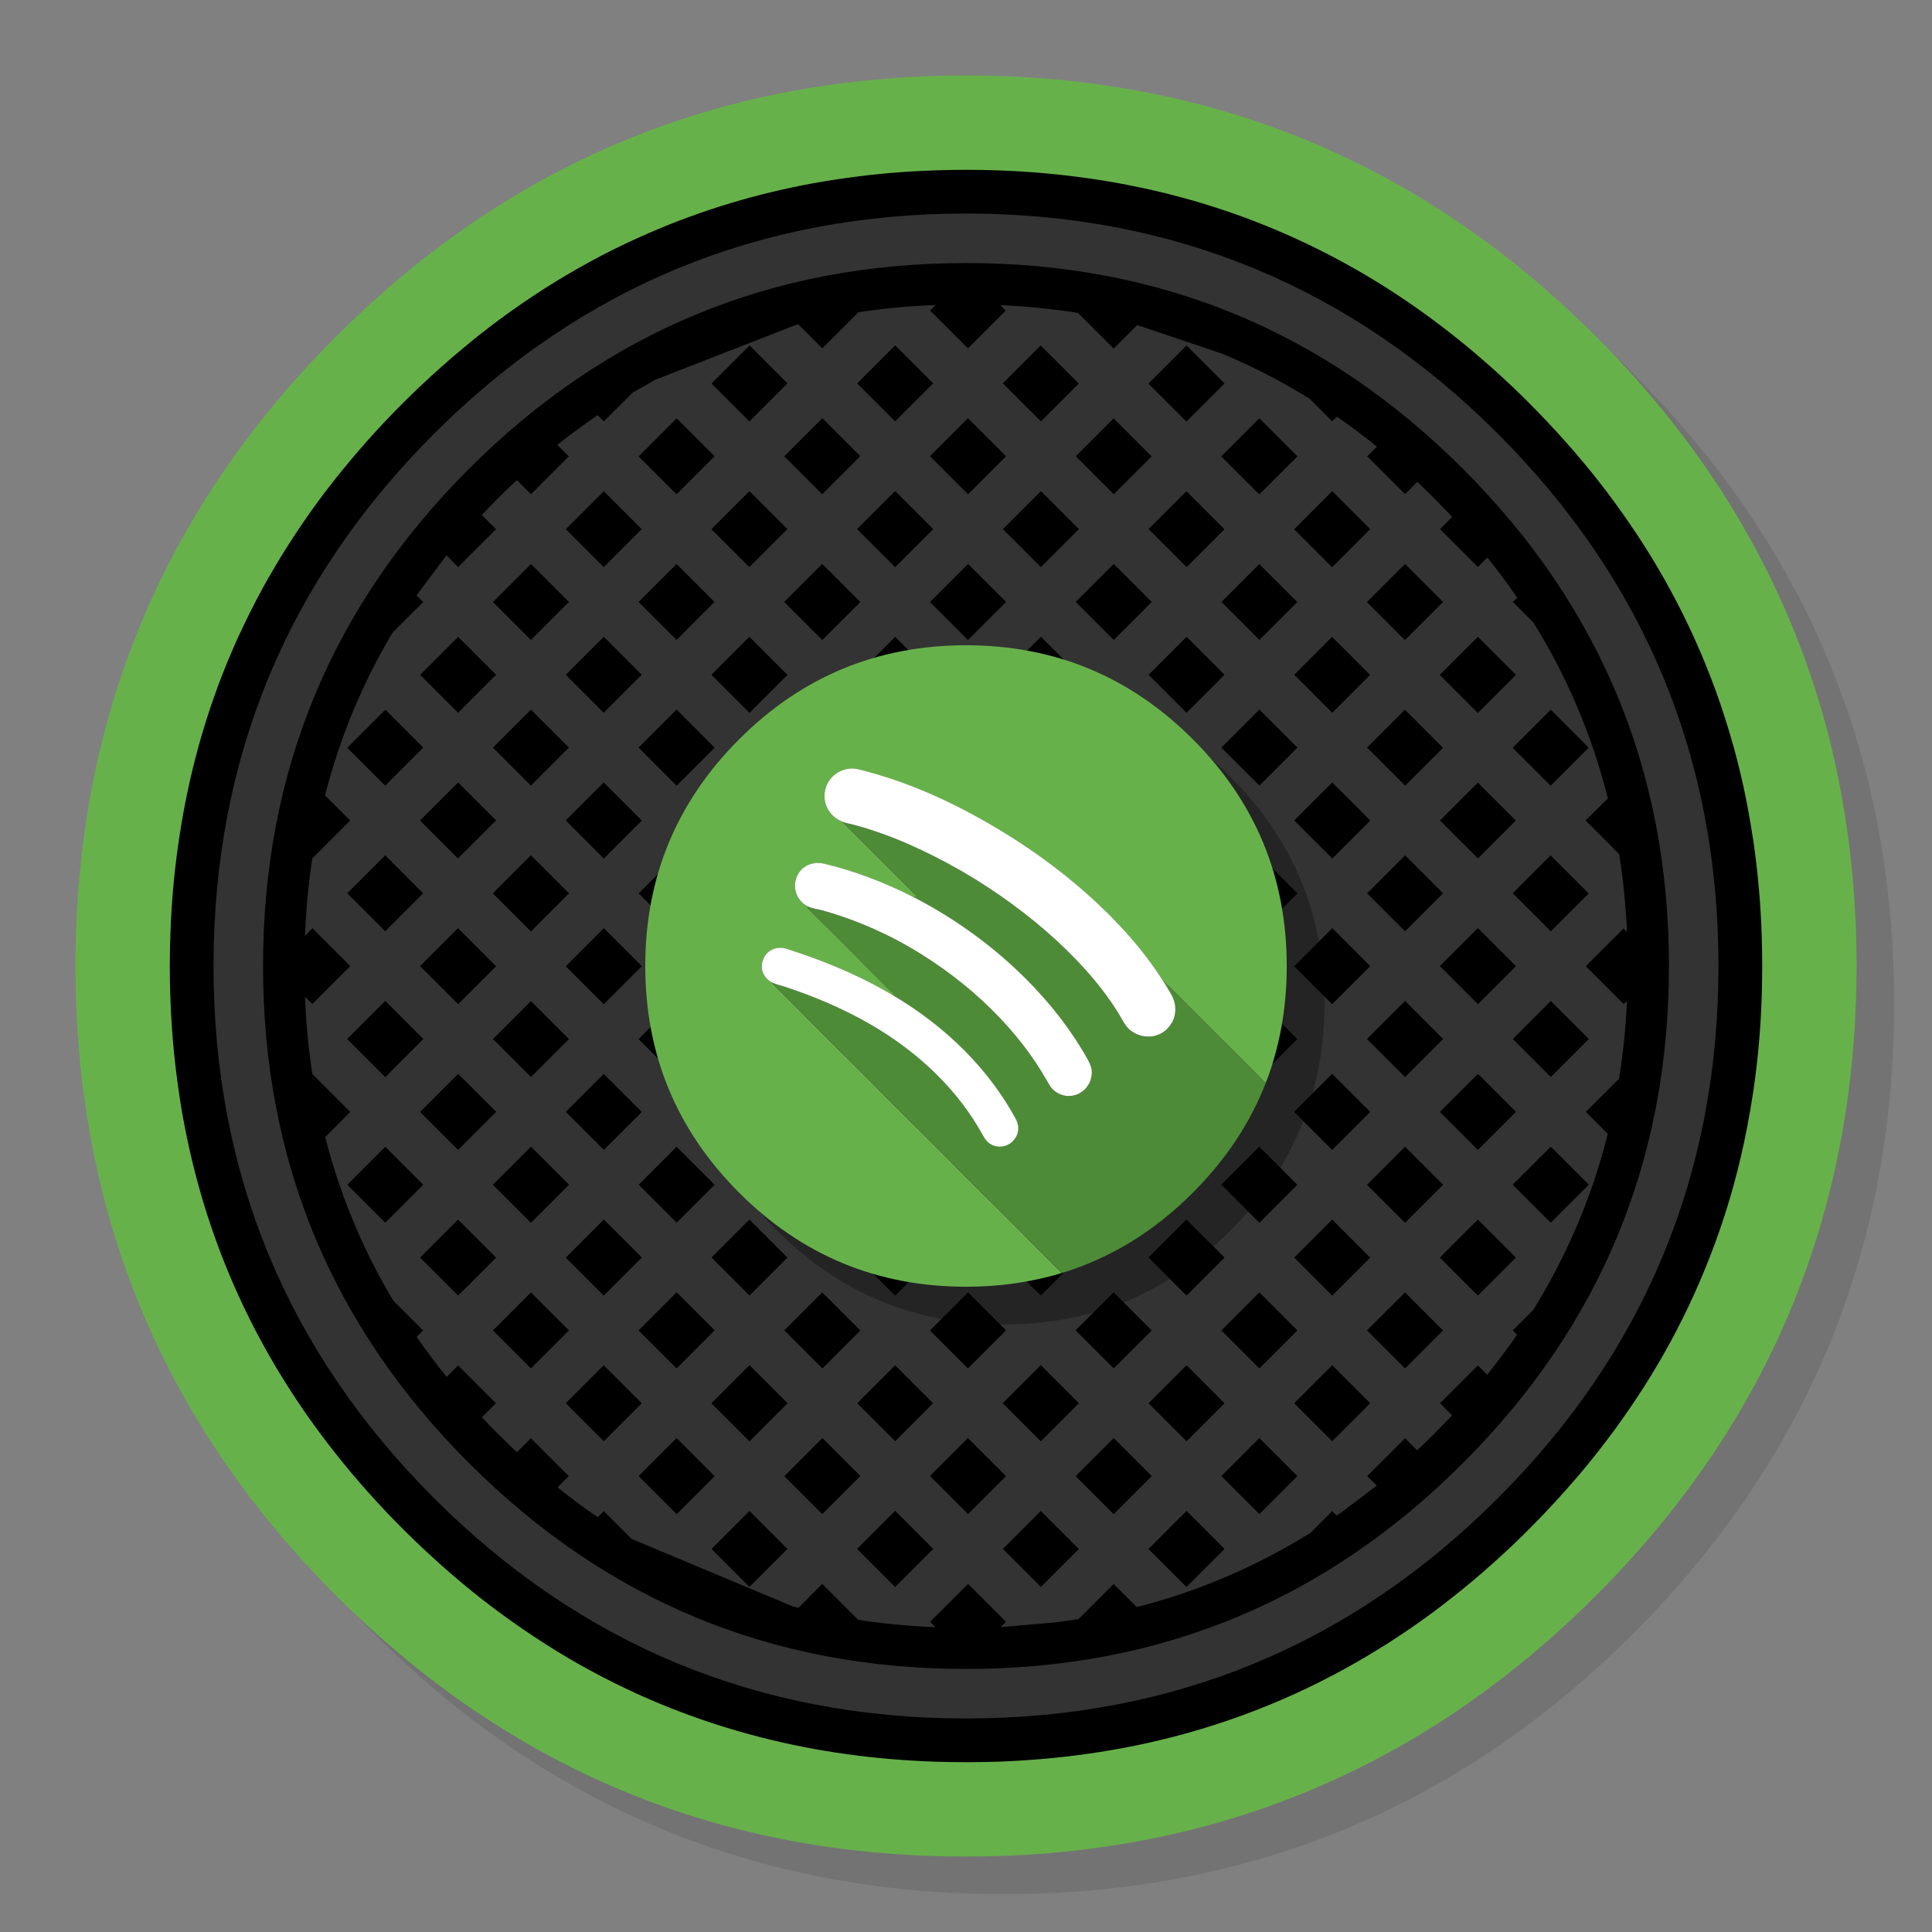 <?xml version="1.0" encoding="utf-8"?>
<!-- Generator: flash2svg, http://dissentgraphics.com/tools/flash2svg -->
<svg id="Spotify" image-rendering="optimizeSpeed" baseProfile="basic" version="1.1" style="background-color:#FFFFFF" x="0px" y="0px" width="1024px" height="1024px" viewBox="0 0 1024 1024" enable-background="new 0 0 1024 1024" xmlns="http://www.w3.org/2000/svg" xmlns:xlink="http://www.w3.org/1999/xlink">
  <rect x="0" y="0" width="1024" height="1024" fill="#808080" stroke="none"/>
  <defs transform="matrix(1 0 0 1 0 0) "/>
  <g id="shadow">
    <g id="shape">
      <path id="path" fill="#000000" fill-opacity="0.098" d="M969.6,351.25 Q961,330.4 950.2,310.4 C946.15,302.85 941.85,295.35 937.3,288 917.75,256.3 893.9,226.35 865.75,198.2 773.6,106.05 662.3,59.95 531.95,59.95 401.6,59.95 290.35,106.05 198.2,198.2 106.05,290.35 59.95,401.6 59.95,531.95 59.95,662.3 106.05,773.6 198.2,865.75 290.35,957.9 401.6,1003.95 531.95,1003.95 662.3,1003.95 773.6,957.9 865.75,865.75 916.5,814.95 953.3,758.35 976.1,696 994.65,645.15 1003.95,590.5 1003.95,531.95 1003.95,487.05 998.5,444.4 987.55,404 986.3,399.45 985,394.9 983.65,390.4 979.55,377.1 974.85,364.05 969.6,351.25z"/>
    </g>
  </g>
  <g id="circle">
    <g id="shape2">
      <path id="path1" fill="#67B14B" fill-opacity="1" d="M969.7,392 C968.6,387.65 967.35,383 966.05,378.4 963.55,369.65 960.7,360.8 957.6,352.05 951.15,333.8 943.45,316 934.45,298.4 930.65,291 926.5,283.45 922.15,276 901.85,241.5 876.35,208.8 845.8,178.25 773.2,105.65 688.65,61.6 592.15,46.2 575.9,43.6 559.35,41.8 542.1,40.85 532.4,40.3 522.25,40 512,40 502.65,40 493.4,40.25 484.1,40.75 365.75,46.85 263.8,92.7 178.25,178.25 Q40,316.5 40,512 C40,642.35 86.1,753.65 178.25,845.8 263.8,931.3 365.75,977.15 484.1,983.3 484.25,983.3 484.35,983.3 484.5,983.3 493,983.75 501.1,984 509,984 510.2,984 511.1,984 512,984 522.3,984 532.5,983.7 542.1,983.2 544.6,983.05 546.85,982.9 549.05,982.75 569.25,981.3 588.95,978.7 607.75,975.05 615.7,973.5 623.55,971.75 631.15,969.9 711.95,949.6 783.3,908.3 845.8,845.8 894.4,797.2 930.2,743.3 953.15,684 971.6,636.35 981.8,585.2 983.7,530.5 983.9,524.45 984,518.25 984,512 984,511.35 984,510.65 984,510 984,509.65 984,509.35 984,509 983.8,468.35 979.05,429.5 969.7,392z"/>
    </g>
  </g>
  <g id="baf">
    <g id="shape4">
      <path id="path2" fill="#000000" fill-opacity="1" d="M712.75,139.5 C704,134.7 695.15,130.25 686.2,126.2 658.6,113.65 629.65,104.35 599.35,98.35 592.1,96.9 584.8,95.65 577.4,94.6 561.95,92.35 546.2,90.95 530.15,90.35 524.15,90.1 518.1,90 512,90 506.55,90 501.15,90.1 495.8,90.3 479.95,90.8 464.4,92.1 449.2,94.25 441.5,95.3 433.9,96.55 426.4,98 396.1,103.9 367.15,113.05 339.55,125.45 330.4,129.5 321.45,133.95 312.65,138.75 304.75,143.05 296.95,147.65 289.3,152.5 281.25,157.65 273.3,163.05 265.5,168.8 258.45,173.95 251.55,179.4 244.75,185.15 237.55,191.15 230.45,197.45 223.5,204 220.15,207.15 216.85,210.35 213.6,213.6 210.65,216.55 207.75,219.5 204.9,222.5 198.3,229.45 192,236.5 186,243.7 180.25,250.5 174.8,257.4 169.6,264.4 163.85,272.15 158.4,280.1 153.25,288.15 148.35,295.8 143.75,303.55 139.4,311.4 134.6,320.2 130.15,329.15 126,338.2 113.55,365.7 104.3,394.55 98.35,424.75 96.75,432.8 95.4,440.95 94.25,449.2 92.2,463.85 90.9,478.8 90.35,494.05 90.1,500 90,505.95 90,512 90,518.1 90.1,524.15 90.35,530.15 90.9,545.45 92.25,560.45 94.3,575.2 95.4,583.35 96.75,591.4 98.35,599.35 104.35,629.6 113.6,658.45 126.1,686 130.2,695.05 134.65,704 139.5,712.75 143.8,720.6 148.4,728.35 153.3,736 158.45,744.05 163.9,751.95 169.7,759.75 174.9,766.75 180.35,773.65 186.05,780.45 192.1,787.6 198.4,794.7 205,801.65 207.8,804.6 210.65,807.5 213.6,810.45 216.9,813.75 220.25,817 223.6,820.15 230.55,826.7 237.6,833 244.8,839 251.65,844.7 258.55,850.15 265.6,855.3 273.45,861.05 281.4,866.5 289.5,871.65 297.15,876.5 304.9,881.1 312.85,885.4 321.6,890.15 330.55,894.55 339.6,898.65 367.25,911 396.2,920.15 426.55,926.05 433.9,927.5 441.35,928.7 448.85,929.75 464.25,931.9 480,933.2 496.05,933.75 501.35,933.9 506.65,934 512,934 518.05,934 524.05,933.9 530,933.7 546.2,933.05 562.05,931.65 577.6,929.4 584.9,928.35 592.15,927.1 599.3,925.7 629.8,919.65 658.95,910.25 686.7,897.6 695.45,893.6 704.1,889.25 712.6,884.6 720.45,880.25 728.25,875.65 735.9,870.8 743.95,865.65 751.85,860.2 759.65,854.45 766.65,849.2 773.55,843.75 780.4,838.05 787.55,832 794.6,825.7 801.55,819.15 804.55,816.3 807.5,813.4 810.45,810.45 813.7,807.2 816.9,803.9 820.05,800.55 826.6,793.6 832.9,786.5 838.95,779.35 844.6,772.5 850.05,765.6 855.25,758.55 861,750.75 866.4,742.8 871.55,734.75 876.4,727.1 881,719.3 885.3,711.4 889.7,703.3 893.8,695.05 897.6,686.7 906.15,667.9 913.25,648.5 918.8,628.45 918.85,628.2 918.95,627.95 919,627.7 921.7,617.8 924.05,607.75 926,597.6 927.25,591 928.4,584.35 929.4,577.65 931.75,561.5 933.2,545.05 933.75,528.25 933.9,522.85 934,517.45 934,512 934,506.65 933.9,501.35 933.75,496.05 933.2,479.2 931.75,462.75 929.45,446.65 928.45,439.9 927.3,433.2 926.05,426.55 924.1,416.4 921.75,406.35 919.05,396.5 919,396.35 918.95,396.15 918.9,396 913.35,375.95 906.35,356.6 897.85,337.85 894,329.4 889.85,321.05 885.4,312.85 881.1,304.9 876.5,297.1 871.65,289.45 866.5,281.4 861.05,273.45 855.3,265.6 850.15,258.55 844.7,251.65 839,244.8 833,237.6 826.7,230.55 820.15,223.6 817,220.25 813.75,216.9 810.45,213.6 807.5,210.65 804.6,207.8 801.65,205 794.7,198.4 787.6,192.1 780.45,186.05 773.65,180.35 766.75,174.9 759.75,169.7 751.95,163.9 744.05,158.45 736,153.3 728.35,148.4 720.6,143.8 712.75,139.5z M784.7,784.7 Q897.7,671.75 897.7,512 C897.7,405.5 860.05,314.6 784.7,239.25 709.4,163.95 618.5,126.3 512,126.3 405.5,126.3 314.6,163.95 239.25,239.25 163.95,314.6 126.3,405.5 126.3,512 126.3,618.5 163.95,709.4 239.25,784.7 314.6,860.05 405.5,897.7 512,897.7 618.5,897.7 709.4,860.05 784.7,784.7z"/>
      <path id="path4" fill="none" stroke="#333333" stroke-opacity="1" stroke-width="26.25" stroke-linecap="round" stroke-linejoin="round" d="M784.7,784.7 Q897.7,671.75 897.7,512 C897.7,405.5 860.05,314.6 784.7,239.25 709.4,163.95 618.5,126.3 512,126.3 405.5,126.3 314.6,163.95 239.25,239.25 163.95,314.6 126.3,405.5 126.3,512 126.3,618.5 163.95,709.4 239.25,784.7 314.6,860.05 405.5,897.7 512,897.7 618.5,897.7 709.4,860.05 784.7,784.7z"/>
      <path id="path6" fill="#333333" fill-opacity="1" d="M649.05,188 C648.85,187.9 648.65,187.8 648.5,187.75 648.25,187.65 648.05,187.55 647.9,187.5 L603.8,172.65 C603.45,172.55 603.05,172.45 602.7,172.35 L590.25,184.75 571.35,165.85 C557.9,163.7 544.15,162.35 530.1,161.7 L533.05,164.65 513.05,184.65 493,164.6 496,161.65 C482.05,162.2 468.35,163.45 455,165.5 L435.85,184.65 423.1,171.9 C422.7,172 422.3,172.1 421.85,172.2 L347.35,201.25 336.15,207.6 C335.9,207.75 335.65,207.85 335.4,208 L335.4,208.05 320.05,223.35 316.7,220 C316.5,220.15 316.3,220.25 316.1,220.4 L304.4,228.85 C301.35,231.1 298.35,233.45 295.4,235.8 L301.5,241.9 281.45,261.95 273.95,254.45 C273.55,254.8 273.15,255.2 272.8,255.55 270.05,258.1 267.35,260.7 264.7,263.35 264.55,263.45 264.45,263.55 264.35,263.7 264.2,263.8 264.1,263.9 264,264 263.9,264.1 263.8,264.2 263.7,264.3 263.55,264.45 263.4,264.65 263.25,264.8 L255.9,272.4 C255.7,272.55 255.5,272.75 255.35,272.95 L262.9,280.5 242.85,300.55 236.65,294.35 C236.5,294.55 236.35,294.75 236.2,294.95 L220.75,315.55 224.3,319.1 208,335.4 C192.2,362 180.4,390.25 172.65,420.2 172.55,420.65 172.45,421.15 172.3,421.6 L185.6,434.9 165.6,454.9 165.55,454.85 C163.5,468.25 162.2,481.95 161.65,496 L165.6,492 185.65,512.05 165.55,532.15 161.65,528.25 C161.65,528.6 161.65,528.9 161.7,529.25 161.9,534.05 162.2,538.85 162.55,543.6 162.6,544.15 162.65,544.7 162.7,545.25 162.7,545.45 162.7,545.65 162.75,545.9 162.75,546.1 162.75,546.3 162.8,546.5 163.25,551.8 163.85,557.05 164.55,562.3 164.85,564.65 165.2,566.95 165.55,569.3 L165.55,569.25 185.65,589.35 172.35,602.7 C176.7,619.65 182.3,636.05 189.2,651.9 194.7,664.55 201,676.85 208.1,688.8 208.25,688.95 208.35,689.15 208.45,689.35 L224.25,705.15 220.85,708.6 C225.7,715.6 230.85,722.5 236.3,729.25 236.45,729.4 236.6,729.6 236.75,729.8 L242.8,723.7 262.85,743.75 255.4,751.2 C258.2,754.15 261.05,757.1 264,760.05 264.15,760.2 264.35,760.4 264.5,760.55 264.65,760.7 264.85,760.9 265.05,761.1 268,764.05 271,766.9 274,769.7 L281.4,762.3 301.45,782.35 295.5,788.35 C302.45,793.9 309.55,799.2 316.8,804.15 L320,800.9 334.75,815.65 420.25,851.45 C421.2,851.7 422.2,851.95 423.15,852.2 L423.2,852.2 435.8,839.5 454.85,858.55 C468.2,860.6 481.85,861.9 495.85,862.45 L493,859.6 513.1,839.5 533.15,859.55 530.45,862.35 C531.1,862.3 531.7,862.3 532.35,862.25 L560.25,859.8 C564.1,859.3 567.9,858.75 571.65,858.15 L590.25,839.55 602.5,851.8 C635.15,843.45 665.85,830.3 694.6,812.45 L694.75,812.3 706.1,800.9 708.5,803.3 C709.4,802.65 710.3,802.05 711.2,801.4 L729.7,787.4 724.65,782.35 744.7,762.3 751.1,768.7 C752.05,767.8 753,766.9 753.95,766 755.4,764.65 756.8,763.25 758.25,761.85 758.85,761.25 759.45,760.65 760.05,760.05 L767.9,752 C768.45,751.4 769.05,750.8 769.65,750.15 L763.25,743.75 783.3,723.7 788.25,728.65 C792.45,723.4 796.45,718.1 800.3,712.75 801.6,711 802.85,709.2 804.1,707.4 L804.05,707.35 801.85,705.15 812.3,694.75 812.5,694.55 C813.35,693.1 814.25,691.7 815.1,690.25 827.95,668.8 838.25,646.3 845.95,622.65 846,622.4 846.1,622.2 846.15,621.95 848.4,615 850.4,608 852.15,600.95 L840.5,589.3 858.15,571.75 858.15,571.7 C860.3,558.25 861.7,544.5 862.35,530.45 L860.55,532.15 840.5,512.1 860.5,492.1 862.35,493.95 C861.7,479.9 860.35,466.15 858.2,452.7 L840.4,434.9 852.2,423.2 852.2,423.15 C843.9,390.05 830.75,359 812.75,329.95 L812.7,329.9 801.85,319.05 804.15,316.8 C799.2,309.55 793.9,302.45 788.35,295.5 L783.3,300.5 763.25,280.45 769.7,274 C769.35,273.6 769,273.2 768.65,272.85 L760.8,264.75 C760.55,264.5 760.3,264.25 760.05,264 757.1,261.05 754.15,258.2 751.2,255.4 L744.7,261.9 724.65,241.85 729.8,236.75 C722.85,231.1 715.8,225.8 708.6,220.85 L706.1,223.3 694.15,211.35 C679.6,202.35 664.6,194.55 649.05,188z M687.55,241.85 L667.45,261.95 647.4,241.9 667.5,221.8 687.55,241.85z M726.15,280.45 L706.05,300.55 686,280.5 706.1,260.4 726.15,280.45z M667.5,339.1 L647.45,319.05 667.45,299.05 687.5,319.1 667.5,339.1z M706.1,377.7 L686.05,357.65 706.05,337.65 726.1,357.7 706.1,377.7z M744.65,339.15 L724.6,319.1 744.7,299 764.75,319.05 744.65,339.15z M783.3,377.8 L763.2,357.7 783.3,337.6 803.4,357.7 783.3,377.8z M821.85,416.35 L801.85,396.35 821.95,376.25 841.95,396.25 821.85,416.35z M821.95,493.55 L801.85,473.45 821.85,453.45 841.95,473.55 821.95,493.55z M821.95,570.75 L801.9,550.7 821.95,530.65 842,550.7 821.95,570.75z M803.3,434.9 L783.3,454.9 763.3,434.9 783.3,414.9 803.3,434.9z M744.75,416.35 L724.65,396.25 744.65,376.25 764.75,396.35 744.75,416.35z M744.7,493.5 L724.7,473.5 744.75,453.45 764.75,473.45 744.7,493.5z M726.2,434.9 L706.15,454.95 686.05,434.85 706.1,414.8 726.2,434.9z M667.5,416.3 L647.45,396.25 667.5,376.2 687.55,396.25 667.5,416.3z M667.5,493.6 L647.4,473.5 667.5,453.4 687.6,473.5 667.5,493.6z M706.05,532.15 L686.05,512.15 706.15,492.05 726.15,512.05 706.05,532.15z M667.45,570.75 L647.45,550.75 667.5,530.7 687.5,550.7 667.45,570.75z M726.15,589.35 L706.1,609.4 686,589.3 706.05,569.25 726.15,589.35z M783.35,532.15 L763.25,512.05 783.3,492 803.4,512.1 783.35,532.15z M744.7,570.8 L724.6,550.7 744.7,530.6 764.8,550.7 744.7,570.8z M803.4,589.3 L783.3,609.4 763.25,589.35 783.35,569.25 803.4,589.3z M764.75,627.95 L744.7,648 724.65,627.95 744.7,607.9 764.75,627.95z M783.3,686.6 L763.25,666.55 783.3,646.5 803.35,666.55 783.3,686.6z M687.55,627.95 L667.5,648 647.4,627.9 667.45,607.85 687.55,627.95z M706.1,686.6 L686.05,666.55 706.1,646.5 726.15,666.55 706.1,686.6z M667.5,725.2 L647.45,705.15 667.5,685.1 687.55,705.15 667.5,725.2z M687.55,782.35 L667.5,802.4 647.45,782.35 667.5,762.3 687.55,782.35z M706.1,763.8 L686.05,743.75 706.1,723.7 726.15,743.75 706.1,763.8z M744.7,725.2 L724.65,705.15 744.7,685.1 764.75,705.15 744.7,725.2z M842,627.9 L821.9,648 801.85,627.95 821.95,607.85 842,627.9z M454.4,203.2 L474.45,183.15 494.5,203.2 474.45,223.25 454.4,203.2z M435.85,221.75 L455.9,241.8 435.8,261.9 415.75,241.85 435.85,221.75z M474.45,260.35 L494.55,280.45 474.45,300.55 454.35,280.45 474.45,260.35z M377.2,203.3 L397.3,183.2 417.3,203.2 397.2,223.3 377.2,203.3z M358.65,221.85 L378.65,241.85 358.6,261.9 338.6,241.9 358.65,221.85z M397.2,260.4 L417.25,280.45 397.2,300.5 377.15,280.45 397.2,260.4z M338.55,319.05 L358.6,299 378.65,319.05 358.6,339.1 338.55,319.05z M377.15,357.65 L397.2,337.6 417.3,357.7 397.25,377.75 377.15,357.65z M415.75,319.05 L435.8,299 455.9,319.1 435.85,339.15 415.75,319.05z M454.4,357.7 L474.45,337.65 494.5,357.7 474.45,377.75 454.4,357.7z M608.8,203.3 L628.9,183.2 648.95,203.25 628.85,223.35 608.8,203.3z M590.25,221.85 L610.3,241.9 590.3,261.9 570.25,241.85 590.25,221.85z M628.85,260.45 L648.9,280.5 628.9,300.5 608.85,280.45 628.85,260.45z M531.6,203.2 L551.6,183.2 571.7,203.3 551.7,223.3 531.6,203.2z M513.05,221.75 L533.15,241.85 513.1,261.9 493,241.8 513.05,221.75z M551.7,260.4 L571.75,280.45 551.7,300.5 531.65,280.45 551.7,260.4z M493,319.1 L513.1,299 533.15,319.05 513.05,339.15 493,319.1z M531.6,357.7 L551.7,337.6 571.75,357.65 551.65,377.75 531.6,357.7z M570.25,319.05 L590.3,299 610.35,319.05 590.3,339.1 570.25,319.05z M608.85,357.65 L628.9,337.6 648.95,357.65 628.9,377.7 608.85,357.65z M320.05,260.45 L340.05,280.45 320,300.5 300,280.5 320.05,260.45z M222.8,357.7 L242.85,337.65 262.85,357.65 242.8,377.7 222.8,357.7z M261.4,319.1 L281.45,299.05 301.45,319.05 281.4,339.1 261.4,319.1z M299.95,357.65 L320,337.6 340.05,357.65 320,377.7 299.95,357.65z M320,414.8 L340.1,434.9 320.05,454.95 299.95,434.85 320,414.8z M261.35,396.25 L281.4,376.2 301.45,396.25 281.4,416.3 261.35,396.25z M261.3,473.5 L281.4,453.4 301.5,473.5 281.4,493.6 261.3,473.5z M204.15,416.35 L184.15,396.35 204.25,376.25 224.25,396.25 204.15,416.35z M242.8,414.8 L262.85,434.85 242.75,454.95 222.7,434.9 242.8,414.8z M204.2,493.5 L184.15,473.45 204.15,453.45 224.2,473.5 204.2,493.5z M222.75,512.05 L242.75,492.05 262.85,512.15 242.85,532.15 222.75,512.05z M242.85,569.25 L262.9,589.3 242.8,609.4 222.75,589.35 242.85,569.25z M204.2,570.8 L184.1,550.7 204.2,530.6 224.3,550.7 204.2,570.8z M299.95,512.15 L320.05,492.05 340.1,512.1 320,532.2 299.95,512.15z M261.4,550.7 L281.4,530.7 301.45,550.75 281.45,570.75 261.4,550.7z M320,569.3 L340.05,589.35 320.05,609.35 300,589.3 320,569.3z M281.45,607.85 L301.5,627.9 281.4,648 261.35,627.95 281.45,607.85z M299.95,666.55 L320.05,646.45 340.1,666.5 320,686.6 299.95,666.55z M224.25,627.95 L204.2,648 184.15,627.95 204.2,607.9 224.25,627.95z M222.75,666.55 L242.8,646.5 262.85,666.55 242.8,686.6 222.75,666.55z M261.35,705.15 L281.4,685.1 301.45,705.15 281.4,725.2 261.35,705.15z M299.95,743.75 L320,723.7 340.05,743.75 320,763.8 299.95,743.75z M628.9,414.8 L648.95,434.85 628.85,454.95 608.8,434.9 628.9,414.8z M570.2,396.3 L590.3,376.2 610.35,396.25 590.25,416.35 570.2,396.3z M570.2,473.5 L590.25,453.45 610.3,473.5 590.25,493.55 570.2,473.5z M551.65,414.85 L571.7,434.9 551.65,454.95 531.6,434.9 551.65,414.85z M493,396.3 L513.05,376.25 533.1,396.3 513.05,416.35 493,396.3z M493,473.5 L513.05,453.45 533.1,473.5 513.05,493.55 493,473.5z M531.6,512.1 L551.65,492.05 571.7,512.1 551.65,532.15 531.6,512.1z M493,550.7 L513.05,530.65 533.1,550.7 513.05,570.75 493,550.7z M551.65,569.25 L571.75,589.35 551.7,609.4 531.6,589.3 551.65,569.25z M608.8,512.1 L628.85,492.05 648.95,512.15 628.9,532.2 608.8,512.1z M570.2,550.7 L590.25,530.65 610.35,550.75 590.3,570.8 570.2,550.7z M628.9,569.3 L648.9,589.3 628.85,609.35 608.85,589.35 628.9,569.3z M474.45,414.85 L494.5,434.9 474.45,454.95 454.4,434.9 474.45,414.85z M415.8,396.3 L435.85,376.25 455.9,396.3 435.85,416.35 415.8,396.3z M415.8,473.5 L435.85,453.45 455.9,473.5 435.85,493.55 415.8,473.5z M397.25,414.85 L417.3,434.9 397.25,454.95 377.2,434.9 397.25,414.85z M338.55,396.25 L358.6,376.2 378.7,396.3 358.65,416.35 338.55,396.25z M338.6,473.5 L358.65,453.45 378.7,473.5 358.65,493.55 338.6,473.5z M377.2,512.1 L397.25,492.05 417.3,512.1 397.25,532.15 377.2,512.1z M338.55,550.75 L358.65,530.65 378.7,550.7 358.6,570.8 338.55,550.75z M397.25,569.25 L417.3,589.3 397.2,609.4 377.15,589.35 397.25,569.25z M454.4,512.1 L474.45,492.05 494.5,512.1 474.45,532.15 454.4,512.1z M415.8,550.7 L435.85,530.65 455.9,550.7 435.85,570.75 415.8,550.7z M474.45,569.25 L494.5,589.3 474.45,609.35 454.4,589.3 474.45,569.25z M435.85,607.85 L455.9,627.9 435.8,648 415.75,627.95 435.85,607.85z M454.35,666.55 L474.45,646.45 494.55,666.55 474.45,686.65 454.35,666.55z M358.6,607.9 L378.65,627.95 358.65,647.95 338.6,627.9 358.6,607.9z M377.2,666.5 L397.2,646.5 417.25,666.55 397.25,686.55 377.2,666.5z M338.55,705.15 L358.65,685.05 378.7,705.1 358.6,725.2 338.55,705.15z M358.6,762.3 L378.7,782.4 358.65,802.45 338.55,782.35 358.6,762.3z M377.15,743.75 L397.25,723.65 417.35,743.75 397.25,763.85 377.15,743.75z M415.8,705.1 L435.8,685.1 455.9,705.2 435.9,725.2 415.8,705.1z M435.9,762.3 L455.9,782.3 435.8,802.4 415.8,782.4 435.9,762.3z M454.45,743.75 L474.45,723.75 494.45,743.75 474.45,763.75 454.45,743.75z M590.3,607.9 L610.3,627.9 590.25,647.95 570.25,627.95 590.3,607.9z M608.8,666.5 L628.85,646.45 648.95,666.55 628.9,686.6 608.8,666.5z M513.05,607.85 L533.15,627.95 513.1,648 493,627.9 513.05,607.85z M531.65,666.55 L551.7,646.5 571.7,666.5 551.65,686.55 531.65,666.55z M493,705.2 L513.1,685.1 533.1,705.1 513,725.2 493,705.2z M513,762.3 L533.1,782.4 513.1,802.4 493,782.3 513,762.3z M531.55,743.75 L551.65,723.65 571.75,743.75 551.65,763.85 531.55,743.75z M570.2,705.1 L590.25,685.05 610.35,705.15 590.3,725.2 570.2,705.1z M590.3,762.3 L610.35,782.35 590.25,802.45 570.2,782.4 590.3,762.3z M608.85,743.75 L628.9,723.7 648.95,743.75 628.9,763.8 608.85,743.75z M628.9,800.9 L648.95,820.95 628.85,841.05 608.8,821 628.9,800.9z M551.65,800.95 L571.7,821 551.7,841 531.65,820.95 551.65,800.95z M474.45,800.85 L494.55,820.95 474.45,841.05 454.35,820.95 474.45,800.85z M377.2,821 L397.25,800.95 417.25,820.95 397.2,841 377.2,821z"/>
      <path id="path7" fill="#000000" fill-opacity="1" d="M687.55,241.85 L667.5,221.8 647.4,241.9 667.45,261.95 687.55,241.85z"/>
      <path id="path10" fill="#000000" fill-opacity="1" d="M726.15,280.45 L706.1,260.4 686,280.5 706.05,300.55 726.15,280.45z"/>
      <path id="path13" fill="#000000" fill-opacity="1" d="M667.5,339.1 L687.5,319.1 667.45,299.05 647.45,319.05 667.5,339.1z"/>
      <path id="path16" fill="#000000" fill-opacity="1" d="M706.1,377.7 L726.1,357.7 706.05,337.65 686.05,357.65 706.1,377.7z"/>
      <path id="path19" fill="#000000" fill-opacity="1" d="M744.65,339.15 L764.75,319.05 744.7,299 724.6,319.1 744.65,339.15z"/>
      <path id="path22" fill="#000000" fill-opacity="1" d="M783.3,377.8 L803.4,357.7 783.3,337.6 763.2,357.7 783.3,377.8z"/>
      <path id="path25" fill="#000000" fill-opacity="1" d="M821.85,416.35 L841.95,396.25 821.95,376.25 801.85,396.35 821.85,416.35z"/>
      <path id="path28" fill="#000000" fill-opacity="1" d="M821.95,493.55 L841.95,473.55 821.85,453.45 801.85,473.45 821.95,493.55z"/>
      <path id="path31" fill="#000000" fill-opacity="1" d="M821.95,570.75 L842,550.7 821.95,530.65 801.9,550.7 821.95,570.75z"/>
      <path id="path34" fill="#000000" fill-opacity="1" d="M803.3,434.9 L783.3,414.9 763.3,434.9 783.3,454.9 803.3,434.9z"/>
      <path id="path37" fill="#000000" fill-opacity="1" d="M744.75,416.35 L764.75,396.35 744.65,376.25 724.65,396.25 744.75,416.35z"/>
      <path id="path40" fill="#000000" fill-opacity="1" d="M744.7,493.5 L764.75,473.45 744.75,453.45 724.7,473.5 744.7,493.5z"/>
      <path id="path43" fill="#000000" fill-opacity="1" d="M726.2,434.9 L706.1,414.8 686.05,434.85 706.15,454.95 726.2,434.9z"/>
      <path id="path46" fill="#000000" fill-opacity="1" d="M667.5,416.3 L687.55,396.25 667.5,376.2 647.45,396.25 667.5,416.3z"/>
      <path id="path49" fill="#000000" fill-opacity="1" d="M667.5,493.6 L687.6,473.5 667.5,453.4 647.4,473.5 667.5,493.6z"/>
      <path id="path52" fill="#000000" fill-opacity="1" d="M706.05,532.15 L726.15,512.05 706.15,492.05 686.05,512.15 706.05,532.15z"/>
      <path id="path55" fill="#000000" fill-opacity="1" d="M667.45,570.75 L687.5,550.7 667.5,530.7 647.45,550.75 667.45,570.75z"/>
      <path id="path58" fill="#000000" fill-opacity="1" d="M726.15,589.35 L706.05,569.25 686,589.3 706.1,609.4 726.15,589.35z"/>
      <path id="path61" fill="#000000" fill-opacity="1" d="M783.35,532.15 L803.4,512.1 783.3,492 763.25,512.05 783.35,532.15z"/>
      <path id="path64" fill="#000000" fill-opacity="1" d="M744.7,570.8 L764.8,550.7 744.7,530.6 724.6,550.7 744.7,570.8z"/>
      <path id="path67" fill="#000000" fill-opacity="1" d="M803.4,589.3 L783.35,569.25 763.25,589.35 783.3,609.4 803.4,589.3z"/>
      <path id="path70" fill="#000000" fill-opacity="1" d="M764.75,627.95 L744.7,607.9 724.65,627.95 744.7,648 764.75,627.95z"/>
      <path id="path73" fill="#000000" fill-opacity="1" d="M783.3,686.6 L803.35,666.55 783.3,646.5 763.25,666.55 783.3,686.6z"/>
      <path id="path76" fill="#000000" fill-opacity="1" d="M687.55,627.95 L667.45,607.85 647.4,627.9 667.5,648 687.55,627.95z"/>
      <path id="path79" fill="#000000" fill-opacity="1" d="M706.1,686.6 L726.15,666.55 706.1,646.5 686.05,666.55 706.1,686.6z"/>
      <path id="path82" fill="#000000" fill-opacity="1" d="M667.5,725.2 L687.55,705.15 667.5,685.1 647.45,705.15 667.5,725.2z"/>
      <path id="path85" fill="#000000" fill-opacity="1" d="M687.55,782.35 L667.5,762.3 647.45,782.35 667.5,802.4 687.55,782.35z"/>
      <path id="path88" fill="#000000" fill-opacity="1" d="M706.1,763.8 L726.15,743.75 706.1,723.7 686.05,743.75 706.1,763.8z"/>
      <path id="path91" fill="#000000" fill-opacity="1" d="M744.7,725.2 L764.75,705.15 744.7,685.1 724.65,705.15 744.7,725.2z"/>
      <path id="path94" fill="#000000" fill-opacity="1" d="M842,627.9 L821.95,607.85 801.85,627.95 821.9,648 842,627.9z"/>
      <path id="path97" fill="#000000" fill-opacity="1" d="M454.4,203.2 L474.45,223.25 494.5,203.2 474.45,183.15 454.4,203.2z"/>
      <path id="path100" fill="#000000" fill-opacity="1" d="M435.85,221.75 L415.75,241.85 435.8,261.9 455.9,241.8 435.85,221.75z"/>
      <path id="path103" fill="#000000" fill-opacity="1" d="M474.45,260.35 L454.35,280.45 474.45,300.55 494.55,280.45 474.45,260.35z"/>
      <path id="path106" fill="#000000" fill-opacity="1" d="M377.2,203.3 L397.2,223.3 417.3,203.2 397.3,183.2 377.2,203.3z"/>
      <path id="path109" fill="#000000" fill-opacity="1" d="M358.65,221.85 L338.6,241.9 358.6,261.9 378.65,241.85 358.65,221.85z"/>
      <path id="path112" fill="#000000" fill-opacity="1" d="M397.2,260.4 L377.15,280.45 397.2,300.5 417.25,280.45 397.2,260.4z"/>
      <path id="path115" fill="#000000" fill-opacity="1" d="M338.55,319.05 L358.6,339.1 378.65,319.05 358.6,299 338.55,319.05z"/>
      <path id="path118" fill="#000000" fill-opacity="1" d="M377.15,357.65 L397.25,377.75 417.3,357.7 397.2,337.6 377.15,357.65z"/>
      <path id="path121" fill="#000000" fill-opacity="1" d="M415.75,319.05 L435.85,339.15 455.9,319.1 435.8,299 415.75,319.05z"/>
      <path id="path124" fill="#000000" fill-opacity="1" d="M454.4,357.7 L474.45,377.75 494.5,357.7 474.45,337.65 454.4,357.7z"/>
      <path id="path127" fill="#000000" fill-opacity="1" d="M608.8,203.3 L628.85,223.35 648.95,203.25 628.9,183.2 608.8,203.3z"/>
      <path id="path130" fill="#000000" fill-opacity="1" d="M590.25,221.85 L570.25,241.85 590.3,261.9 610.3,241.9 590.25,221.85z"/>
      <path id="path133" fill="#000000" fill-opacity="1" d="M628.85,260.45 L608.85,280.45 628.9,300.5 648.9,280.5 628.85,260.45z"/>
      <path id="path136" fill="#000000" fill-opacity="1" d="M531.6,203.2 L551.7,223.3 571.7,203.3 551.6,183.2 531.6,203.2z"/>
      <path id="path139" fill="#000000" fill-opacity="1" d="M513.05,221.75 L493,241.8 513.1,261.9 533.15,241.85 513.05,221.75z"/>
      <path id="path142" fill="#000000" fill-opacity="1" d="M551.7,260.4 L531.65,280.45 551.7,300.5 571.75,280.45 551.7,260.4z"/>
      <path id="path145" fill="#000000" fill-opacity="1" d="M493,319.1 L513.05,339.15 533.15,319.05 513.1,299 493,319.1z"/>
      <path id="path148" fill="#000000" fill-opacity="1" d="M531.6,357.7 L551.65,377.75 571.75,357.65 551.7,337.6 531.6,357.7z"/>
      <path id="path151" fill="#000000" fill-opacity="1" d="M570.25,319.05 L590.3,339.1 610.35,319.05 590.3,299 570.25,319.05z"/>
      <path id="path154" fill="#000000" fill-opacity="1" d="M608.85,357.65 L628.9,377.7 648.95,357.65 628.9,337.6 608.85,357.65z"/>
      <path id="path157" fill="#000000" fill-opacity="1" d="M320.05,260.45 L300,280.5 320,300.5 340.05,280.45 320.05,260.45z"/>
      <path id="path160" fill="#000000" fill-opacity="1" d="M222.8,357.7 L242.8,377.7 262.85,357.65 242.85,337.65 222.8,357.7z"/>
      <path id="path163" fill="#000000" fill-opacity="1" d="M261.4,319.1 L281.4,339.1 301.45,319.05 281.45,299.05 261.4,319.1z"/>
      <path id="path166" fill="#000000" fill-opacity="1" d="M299.95,357.65 L320,377.7 340.05,357.65 320,337.6 299.95,357.65z"/>
      <path id="path169" fill="#000000" fill-opacity="1" d="M320,414.8 L299.95,434.85 320.05,454.95 340.1,434.9 320,414.8z"/>
      <path id="path172" fill="#000000" fill-opacity="1" d="M261.35,396.25 L281.4,416.3 301.45,396.25 281.4,376.2 261.35,396.25z"/>
      <path id="path175" fill="#000000" fill-opacity="1" d="M261.3,473.5 L281.4,493.6 301.5,473.5 281.4,453.4 261.3,473.5z"/>
      <path id="path178" fill="#000000" fill-opacity="1" d="M204.15,416.35 L224.25,396.25 204.25,376.25 184.15,396.35 204.15,416.35z"/>
      <path id="path181" fill="#000000" fill-opacity="1" d="M242.8,414.8 L222.7,434.9 242.75,454.95 262.85,434.85 242.8,414.8z"/>
      <path id="path184" fill="#000000" fill-opacity="1" d="M204.2,493.5 L224.2,473.5 204.15,453.45 184.15,473.45 204.2,493.5z"/>
      <path id="path187" fill="#000000" fill-opacity="1" d="M222.75,512.05 L242.85,532.15 262.85,512.15 242.75,492.05 222.75,512.05z"/>
      <path id="path190" fill="#000000" fill-opacity="1" d="M242.85,569.25 L222.75,589.35 242.8,609.4 262.9,589.3 242.85,569.25z"/>
      <path id="path193" fill="#000000" fill-opacity="1" d="M204.2,570.8 L224.3,550.7 204.2,530.6 184.1,550.7 204.2,570.8z"/>
      <path id="path196" fill="#000000" fill-opacity="1" d="M299.95,512.15 L320,532.2 340.1,512.1 320.05,492.05 299.95,512.15z"/>
      <path id="path199" fill="#000000" fill-opacity="1" d="M261.4,550.7 L281.45,570.75 301.45,550.75 281.4,530.7 261.4,550.7z"/>
      <path id="path202" fill="#000000" fill-opacity="1" d="M320,569.3 L300,589.3 320.05,609.35 340.05,589.35 320,569.3z"/>
      <path id="path205" fill="#000000" fill-opacity="1" d="M281.45,607.85 L261.35,627.95 281.4,648 301.5,627.9 281.45,607.85z"/>
      <path id="path208" fill="#000000" fill-opacity="1" d="M299.95,666.55 L320,686.6 340.1,666.5 320.05,646.45 299.95,666.55z"/>
      <path id="path211" fill="#000000" fill-opacity="1" d="M224.25,627.95 L204.2,607.9 184.15,627.95 204.2,648 224.25,627.95z"/>
      <path id="path214" fill="#000000" fill-opacity="1" d="M222.75,666.55 L242.8,686.6 262.85,666.55 242.8,646.5 222.75,666.55z"/>
      <path id="path217" fill="#000000" fill-opacity="1" d="M261.35,705.15 L281.4,725.2 301.45,705.15 281.4,685.1 261.35,705.15z"/>
      <path id="path220" fill="#000000" fill-opacity="1" d="M299.95,743.75 L320,763.8 340.05,743.75 320,723.7 299.95,743.75z"/>
      <path id="path223" fill="#000000" fill-opacity="1" d="M628.9,414.8 L608.8,434.9 628.85,454.95 648.95,434.85 628.9,414.8z"/>
      <path id="path226" fill="#000000" fill-opacity="1" d="M570.2,396.3 L590.25,416.35 610.35,396.25 590.3,376.2 570.2,396.3z"/>
      <path id="path229" fill="#000000" fill-opacity="1" d="M570.2,473.5 L590.25,493.55 610.3,473.5 590.25,453.45 570.2,473.5z"/>
      <path id="path232" fill="#000000" fill-opacity="1" d="M551.65,414.85 L531.6,434.9 551.65,454.95 571.7,434.9 551.65,414.85z"/>
      <path id="path235" fill="#000000" fill-opacity="1" d="M493,396.3 L513.05,416.35 533.1,396.3 513.05,376.25 493,396.3z"/>
      <path id="path238" fill="#000000" fill-opacity="1" d="M493,473.5 L513.05,493.55 533.1,473.5 513.05,453.45 493,473.5z"/>
      <path id="path241" fill="#000000" fill-opacity="1" d="M531.6,512.1 L551.65,532.15 571.7,512.1 551.65,492.05 531.6,512.1z"/>
      <path id="path244" fill="#000000" fill-opacity="1" d="M493,550.7 L513.05,570.75 533.1,550.7 513.05,530.65 493,550.7z"/>
      <path id="path247" fill="#000000" fill-opacity="1" d="M551.65,569.25 L531.6,589.3 551.7,609.4 571.75,589.35 551.65,569.25z"/>
      <path id="path250" fill="#000000" fill-opacity="1" d="M608.8,512.1 L628.9,532.2 648.95,512.15 628.85,492.05 608.8,512.1z"/>
      <path id="path253" fill="#000000" fill-opacity="1" d="M570.2,550.7 L590.3,570.8 610.35,550.75 590.25,530.65 570.2,550.7z"/>
      <path id="path256" fill="#000000" fill-opacity="1" d="M628.9,569.3 L608.85,589.35 628.85,609.35 648.9,589.3 628.9,569.3z"/>
      <path id="path259" fill="#000000" fill-opacity="1" d="M474.45,414.85 L454.4,434.9 474.45,454.95 494.5,434.9 474.45,414.85z"/>
      <path id="path262" fill="#000000" fill-opacity="1" d="M415.8,396.3 L435.85,416.35 455.9,396.3 435.85,376.25 415.8,396.3z"/>
      <path id="path265" fill="#000000" fill-opacity="1" d="M415.8,473.5 L435.85,493.55 455.9,473.5 435.85,453.45 415.8,473.5z"/>
      <path id="path268" fill="#000000" fill-opacity="1" d="M397.25,414.85 L377.2,434.9 397.25,454.95 417.3,434.9 397.25,414.85z"/>
      <path id="path271" fill="#000000" fill-opacity="1" d="M338.55,396.25 L358.65,416.35 378.7,396.3 358.6,376.2 338.55,396.25z"/>
      <path id="path274" fill="#000000" fill-opacity="1" d="M338.6,473.5 L358.65,493.55 378.7,473.5 358.65,453.45 338.6,473.5z"/>
      <path id="path277" fill="#000000" fill-opacity="1" d="M377.2,512.1 L397.25,532.15 417.3,512.1 397.25,492.05 377.2,512.1z"/>
      <path id="path280" fill="#000000" fill-opacity="1" d="M338.55,550.75 L358.6,570.8 378.7,550.7 358.65,530.65 338.55,550.75z"/>
      <path id="path283" fill="#000000" fill-opacity="1" d="M397.25,569.25 L377.15,589.35 397.2,609.4 417.3,589.3 397.25,569.25z"/>
      <path id="path286" fill="#000000" fill-opacity="1" d="M454.4,512.1 L474.45,532.15 494.5,512.1 474.45,492.05 454.4,512.1z"/>
      <path id="path289" fill="#000000" fill-opacity="1" d="M415.8,550.7 L435.85,570.75 455.9,550.7 435.85,530.65 415.8,550.7z"/>
      <path id="path292" fill="#000000" fill-opacity="1" d="M474.45,569.25 L454.4,589.3 474.45,609.35 494.5,589.3 474.45,569.25z"/>
      <path id="path295" fill="#000000" fill-opacity="1" d="M435.85,607.85 L415.75,627.95 435.8,648 455.9,627.9 435.85,607.85z"/>
      <path id="path298" fill="#000000" fill-opacity="1" d="M454.35,666.55 L474.45,686.65 494.55,666.55 474.45,646.45 454.35,666.55z"/>
      <path id="path301" fill="#000000" fill-opacity="1" d="M358.6,607.9 L338.6,627.9 358.65,647.95 378.65,627.95 358.6,607.9z"/>
      <path id="path304" fill="#000000" fill-opacity="1" d="M377.2,666.5 L397.25,686.55 417.25,666.55 397.2,646.5 377.2,666.5z"/>
      <path id="path307" fill="#000000" fill-opacity="1" d="M338.55,705.15 L358.6,725.2 378.7,705.1 358.65,685.05 338.55,705.15z"/>
      <path id="path310" fill="#000000" fill-opacity="1" d="M358.6,762.3 L338.55,782.35 358.65,802.45 378.7,782.4 358.6,762.3z"/>
      <path id="path313" fill="#000000" fill-opacity="1" d="M377.15,743.75 L397.25,763.85 417.35,743.75 397.25,723.65 377.15,743.75z"/>
      <path id="path316" fill="#000000" fill-opacity="1" d="M415.8,705.1 L435.9,725.2 455.9,705.2 435.8,685.1 415.8,705.1z"/>
      <path id="path319" fill="#000000" fill-opacity="1" d="M435.9,762.3 L415.8,782.4 435.8,802.4 455.9,782.3 435.9,762.3z"/>
      <path id="path322" fill="#000000" fill-opacity="1" d="M454.45,743.75 L474.45,763.75 494.45,743.75 474.45,723.75 454.45,743.75z"/>
      <path id="path325" fill="#000000" fill-opacity="1" d="M590.3,607.9 L570.25,627.95 590.25,647.95 610.3,627.9 590.3,607.9z"/>
      <path id="path328" fill="#000000" fill-opacity="1" d="M608.8,666.5 L628.9,686.6 648.95,666.55 628.85,646.45 608.8,666.5z"/>
      <path id="path331" fill="#000000" fill-opacity="1" d="M513.05,607.85 L493,627.9 513.1,648 533.15,627.95 513.05,607.85z"/>
      <path id="path334" fill="#000000" fill-opacity="1" d="M531.65,666.55 L551.65,686.55 571.7,666.5 551.7,646.5 531.65,666.55z"/>
      <path id="path337" fill="#000000" fill-opacity="1" d="M493,705.2 L513,725.2 533.1,705.1 513.1,685.1 493,705.2z"/>
      <path id="path340" fill="#000000" fill-opacity="1" d="M513,762.3 L493,782.3 513.1,802.4 533.1,782.4 513,762.3z"/>
      <path id="path343" fill="#000000" fill-opacity="1" d="M531.55,743.75 L551.65,763.85 571.75,743.75 551.65,723.65 531.55,743.75z"/>
      <path id="path346" fill="#000000" fill-opacity="1" d="M570.2,705.1 L590.3,725.2 610.35,705.15 590.25,685.05 570.2,705.1z"/>
      <path id="path349" fill="#000000" fill-opacity="1" d="M590.3,762.3 L570.2,782.4 590.25,802.45 610.35,782.35 590.3,762.3z"/>
      <path id="path352" fill="#000000" fill-opacity="1" d="M608.85,743.75 L628.9,763.8 648.95,743.75 628.9,723.7 608.85,743.75z"/>
      <path id="path355" fill="#000000" fill-opacity="1" d="M628.9,800.9 L608.8,821 628.85,841.05 648.95,820.95 628.9,800.9z"/>
      <path id="path358" fill="#000000" fill-opacity="1" d="M551.65,800.95 L531.65,820.95 551.7,841 571.7,821 551.65,800.95z"/>
      <path id="path361" fill="#000000" fill-opacity="1" d="M474.45,800.85 L454.35,820.95 474.45,841.05 494.55,820.95 474.45,800.85z"/>
      <path id="path364" fill="#000000" fill-opacity="1" d="M377.2,821 L397.2,841 417.25,820.95 397.25,800.95 377.2,821z M812.75,329.95 L812.7,329.9 C812.55,329.65 812.35,329.35 812.2,329.1 812.4,329.35 812.6,329.65 812.75,329.95z M852.8,425.55 C852.55,424.75 852.35,423.95 852.2,423.2 L852.2,423.15 C852.4,423.95 852.6,424.75 852.8,425.55z M801.85,705.15 L804.05,707.35 C806.9,703.2 809.65,699 812.3,694.75 L801.85,705.15z M804.05,707.35 C806.9,703.2 809.65,699 812.3,694.75 L812.5,694.55 C809.8,698.85 807,703.15 804.1,707.4 L804.05,707.35z M335.4,208 L335.4,208.05 C335.2,208.15 335,208.25 334.85,208.35 335,208.2 335.2,208.1 335.4,208z M423.2,852.2 C423.5,852.25 423.8,852.35 424.15,852.45 423.8,852.35 423.5,852.25 423.15,852.2 L423.2,852.2z M694.75,812.3 C695.9,811.55 697.1,810.85 698.25,810.15 697,810.9 695.8,811.7 694.6,812.45 L694.75,812.3z"/>
    </g>
  </g>
  <g id="ico-shadow">
    <g id="shape390">
      <path id="path387" fill="#000000" fill-opacity="0.298" d="M702,532 Q702,461.6 652.2,411.8 C619,378.6 578.95,362 532,362 485.05,362 445,378.6 411.8,411.8 378.6,445 362,485.05 362,532 362,578.95 378.6,619 411.8,652.2 445,685.4 485.05,702 532,702 578.95,702 619,685.4 652.2,652.2 685.4,619 702,578.95 702,532z"/>
    </g>
  </g>
  <g id="ico">
    <g id="shape392">
      <path id="path388" fill="#7B9E45" fill-opacity="1" d="M471.15,526.25 C502.05,544.1 524.25,567.15 538.25,592.8 539.2,594.55 539.7,596.3 539.7,598 539.7,599.05 539.5,600.2 539.1,601.45 539.95,599.65 540.3,598 540.2,596.45 540.1,594.85 539.45,592.95 538.25,590.8 523.4,564.2 501.1,542.3 471.65,525.3 454.4,515.35 436.55,507.95 417.75,502.15 415.3,501.3 413,501.3 410.95,501.95 409.05,502.6 407.45,503.85 406.05,505.7 Q407.95,503.7 410.4,502.85 413.8,501.75 417.55,503.1 C433,508.1 451.45,514.9 471.15,526.25z"/>
      <path id="path389" fill="#82A745" fill-opacity="1" d="M622.05,540.2 C624.5,534.7 623.65,530.15 621.2,525.9 601.1,490.5 564.2,458.35 524.65,435.55 501.35,422.1 478.35,412.3 455.95,406.95 452.75,406.1 449.75,406.3 446.95,407.4 443.95,408.5 441.45,410.55 439.6,413.55 443.45,408.4 449.45,406.4 455.2,407.8 477.65,413.35 499.85,422.5 524.2,436.55 564.7,459.9 600.5,491.85 620.3,526.25 623.35,531.3 623.55,535.55 622.05,540.2z"/>
      <path id="path390" fill="#83A645" fill-opacity="1" d="M576.55,561.65 C578.85,565.9 579.45,568.5 577.6,573.7 578.6,571.65 579.1,569.65 579.1,567.85 579.15,565.5 578.45,563.15 576.95,560.6 559.45,529.05 530.4,500.55 495.2,480.2 472.65,467.2 455.35,461.5 437.8,456.95 431.9,455.4 427.2,457.1 423.85,461.95 426.85,458.25 431.65,456.4 437.55,457.95 455.35,462.25 474.8,469.75 494.3,481 531.65,502.6 560.2,532.15 576.55,561.65z"/>
    </g>
    <g id="Symbole.__208_1" overflow="visible">
      <g id="Calque.__202">
        <g id="shape405">
          <path id="path398" fill="#67B14B" fill-opacity="1" d="M670.85,574.05 Q682,545.35 682,512 C682,465.05 665.4,425 632.2,391.8 599,358.6 558.95,342 512,342 465.05,342 425,358.6 391.8,391.8 358.6,425 342,465.05 342,512 342,558.95 358.6,599 391.8,632.2 425,665.4 465.05,682 512,682 529.95,682 546.9,679.55 562.85,674.7 L408.625,520.475 L408.65,520.5 C407.05,519.55 405.85,518.3 405,516.85 403.3,514.15 403.3,510.3 405.1,507.15 405.4,506.65 405.75,506.1 406.05,505.7 409.2,502.3 413.55,501.6 417.55,503.1 433,508.1 451.45,514.9 471.15,526.25 471.5,526.45 471.9,526.65 472.25,526.9 L474,527.15 427.85,481 429.175,480.875 L429.2,480.9 C428.55,480.65 427.9,480.35 427.35,480 421.55,476.65 419.6,469.2 422.95,463.35 423.25,462.85 423.55,462.45 423.85,461.95 426.85,458.25 431.65,456.4 437.55,457.95 452.2,461.5 468,467.25 483.9,475.35 L483.875,475.325 L486,475.1 446.375,435.475 L446.4,435.5 C445.6,435.15 444.9,434.85 444.35,434.5 437.15,430.35 434.9,421.55 439.05,414.35 439.25,414.05 439.4,413.8 439.6,413.55 443.45,408.4 449.45,406.4 455.2,407.8 477.65,413.35 499.85,422.5 524.2,436.55 562,458.35 595.7,487.65 616,519.2 L615.975,519.2 L616,519.2 670.85,574.05z"/>
          <path id="path399" fill="#4E8B37" fill-opacity="1" d="M595.3,541.4 C579.4,512.7 546.2,482.8 509.65,461.7 491.35,451.15 471.75,442.25 452.1,437.05 450.45,436.7 449.2,436.4 448.3,436.15 447.6,435.9 446.95,435.7 446.4,435.5 L446.375,435.475 L486,475.1 483.875,475.325 L483.9,475.35 C487.45,477.15 490.85,479 494.3,481 531.65,502.6 560.2,532.15 576.55,561.65 578.85,565.9 579.45,568.5 577.6,573.7 577.4,574.05 577.2,574.4 576.95,574.8 573.6,580.6 566.25,582.65 560.4,579.25 557.5,577.55 556.3,575.35 555,573 540.6,547.35 515.3,521.2 482.05,502 465,492.15 448.85,486.05 434.8,482.25 432.95,481.9 431.65,481.6 430.85,481.4 430.25,481.25 429.7,481.05 429.2,480.9 L429.175,480.875 L427.85,481 474,527.15 472.25,526.9 C486.9,535.5 499.85,545.4 511,556.6 521.95,567.6 531.05,579.65 538.25,592.8 539.2,594.55 539.7,596.3 539.7,598 539.7,599.05 539.5,600.2 539.1,601.45 538.9,601.9 538.65,602.35 538.35,602.85 535.55,607.7 529.55,609.05 525.15,606.5 523,605.25 521.9,603.55 520.6,601.15 507.85,578.05 487.15,557.85 461.35,542.95 446.95,534.6 431.4,528.1 416.15,523.05 413.65,522.25 410.4,521.5 408.75,520.55 408.7,520.5 408.7,520.5 408.65,520.5 L408.625,520.475 L562.85,674.7 C588.6,666.85 611.7,652.7 632.2,632.2 649.65,614.75 662.55,595.35 670.85,574.05 L616,519.2 L615.975,519.2 L616,519.2 C617.6,521.7 619,523.95 620.3,526.25 623.35,531.3 623.55,535.55 622.05,540.2 621.75,540.85 621.45,541.5 621.05,542.15 616.8,549.55 607.9,551.35 601.1,547.4 598.35,545.85 597.05,544.25 595.3,541.4z"/>
          <path id="path400" fill="#FFFFFF" fill-opacity="1" d="M509.65,461.7 C546.2,482.8 579.4,512.7 595.3,541.4 597.05,544.25 598.35,545.85 601.1,547.4 607.9,551.35 616.8,549.55 621.05,542.15 621.45,541.5 621.75,540.85 622.05,540.2 623.55,535.55 623.35,531.3 620.3,526.25 619,523.95 617.6,521.7 616,519.2 595.7,487.65 562,458.35 524.2,436.55 499.85,422.5 477.65,413.35 455.2,407.8 449.45,406.4 443.45,408.4 439.6,413.55 439.4,413.8 439.25,414.05 439.05,414.35 434.9,421.55 437.15,430.35 444.35,434.5 444.9,434.85 445.6,435.15 446.4,435.5 446.95,435.7 447.6,435.9 448.3,436.15 449.2,436.4 450.45,436.7 452.1,437.05 471.75,442.25 491.35,451.15 509.65,461.7z M422.95,463.35 C419.6,469.2 421.55,476.65 427.35,480 427.9,480.35 428.55,480.65 429.2,480.9 429.7,481.05 430.25,481.25 430.85,481.4 431.65,481.6 432.95,481.9 434.8,482.25 448.85,486.05 465,492.15 482.05,502 515.3,521.2 540.6,547.35 555,573 556.3,575.35 557.5,577.55 560.4,579.25 566.25,582.65 573.6,580.6 576.95,574.8 577.2,574.4 577.4,574.05 577.6,573.7 579.45,568.5 578.85,565.9 576.55,561.65 560.2,532.15 531.65,502.6 494.3,481 490.85,479 487.45,477.15 483.9,475.35 468,467.25 452.2,461.5 437.55,457.95 431.65,456.4 426.85,458.25 423.85,461.95 423.55,462.45 423.25,462.85 422.95,463.35z M417.55,503.1 C413.55,501.6 409.2,502.3 406.05,505.7 405.75,506.1 405.4,506.65 405.1,507.15 403.3,510.3 403.3,514.15 405,516.85 405.85,518.3 407.05,519.55 408.65,520.5 408.7,520.5 408.7,520.5 408.75,520.55 410.4,521.5 413.65,522.25 416.15,523.05 431.4,528.1 446.95,534.6 461.35,542.95 487.15,557.85 507.85,578.05 520.6,601.15 521.9,603.55 523,605.25 525.15,606.5 529.55,609.05 535.55,607.7 538.35,602.85 538.65,602.35 538.9,601.9 539.1,601.45 539.5,600.2 539.7,599.05 539.7,598 539.7,596.3 539.2,594.55 538.25,592.8 531.05,579.65 521.95,567.6 511,556.6 499.85,545.4 486.9,535.5 472.25,526.9 471.9,526.65 471.5,526.45 471.15,526.25 451.45,514.9 433,508.1 417.55,503.1z"/>
        </g>
      </g>
    </g>
  </g>
</svg>